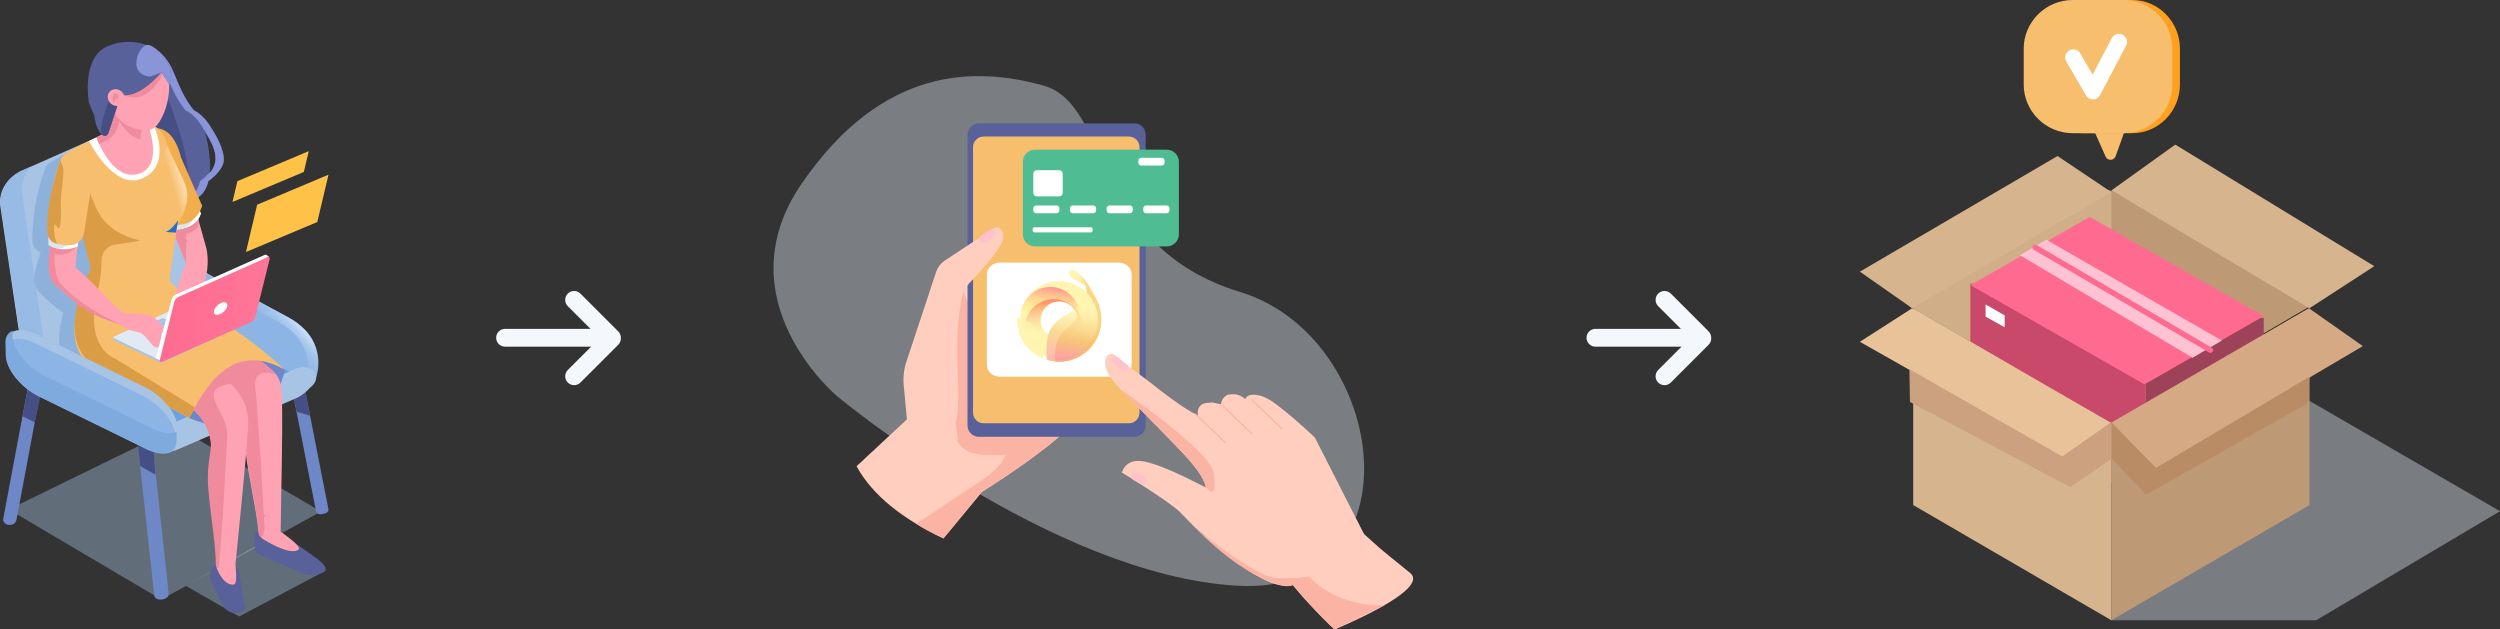 <svg width="842" height="212" viewBox="0 0 842 212" fill="none" xmlns="http://www.w3.org/2000/svg">
<rect x="0" y="0" width="842" height="212" fill="#333333" stroke="none"/>
<path opacity="0.4" d="M281.966 133.467C281.966 133.467 243.024 100.981 270.094 61.7C297.165 22.418 328.156 22.353 351.365 28.804C374.574 35.255 367.116 82.93 417.622 98.319C468.127 113.708 478.807 200.933 416.479 197.26C354.149 193.588 281.966 133.467 281.966 133.467Z" fill="#E3EBF5"/>
<path d="M330.713 165.654C330.713 165.654 355.868 150.365 365.444 138.421C382.655 116.952 334.598 70.435 334.598 70.435L305.462 141.236L288.488 157.029C293.875 166.879 304.047 174.811 317.757 181.325L330.713 165.654Z" fill="#FFCEBE"/>
<path d="M317.757 181.327L330.714 165.654C330.714 165.654 353.475 150.967 356.948 146.522L337.353 145.802C337.353 145.802 345.271 152.775 328.829 162.981L308.598 176.436C311.267 178.182 314.36 179.8 317.757 181.327Z" fill="#FBB3A3"/>
<path d="M321.89 142.56C324.45 131.31 320.112 116.676 324.417 98.222C324.417 98.222 344.969 145.202 344.49 146.163C344.011 147.124 343.293 154.052 341.135 153.205C338.978 152.358 319.697 157.219 321.89 142.56Z" fill="#FBB3A3"/>
<path d="M382.032 147.122H329.701C327.589 147.122 325.859 145.389 325.859 143.27V45.407C325.859 43.289 327.589 41.555 329.701 41.555H382.032C384.145 41.555 385.875 43.289 385.875 45.407V143.27C385.875 145.389 384.145 147.122 382.032 147.122Z" fill="#58619A"/>
<path d="M380.229 142.558H331.271C329.318 142.558 327.719 140.957 327.719 138.997V49.552C327.719 47.593 329.318 45.99 331.271 45.99H380.229C382.182 45.99 383.782 47.593 383.782 49.552V138.997C383.782 140.955 382.184 142.558 380.229 142.558Z" fill="url(#paint0_linear_383_9958)"/>
<path d="M306.095 147.932L304.374 129.789C304.119 127.102 304.425 124.393 305.274 121.832L315.308 91.516C315.81 90 316.806 88.696 318.135 87.816L334.837 76.766C336.094 75.934 337.882 77.478 337.9 78.987C337.922 80.879 337.639 81.754 336.133 83.972C332.69 89.046 324.813 97.138 324.813 97.138L318.135 115.319L322.659 148.124L308.551 147.96L306.095 147.932Z" fill="#FFCEBE"/>
<path d="M334.736 79.582L331.924 81.669C331.407 82.054 330.669 81.943 330.287 81.425L330.125 81.205C329.742 80.687 329.852 79.947 330.369 79.562L333.182 77.475C333.699 77.09 334.437 77.201 334.819 77.719L334.98 77.939C335.364 78.458 335.254 79.197 334.736 79.582Z" fill="#FFC2CD"/>
<path d="M392.979 82.994H348.571C346.331 82.994 344.498 81.156 344.498 78.911V54.499C344.498 52.254 346.331 50.416 348.571 50.416H392.979C395.219 50.416 397.051 52.254 397.051 54.499V78.909C397.051 81.156 395.219 82.994 392.979 82.994Z" fill="#50BC93"/>
<path d="M391.266 55.752H384.368C383.844 55.752 383.414 55.322 383.414 54.795V54.094C383.414 53.569 383.842 53.138 384.368 53.138H391.266C391.79 53.138 392.22 53.567 392.22 54.094V54.795C392.218 55.322 391.79 55.752 391.266 55.752Z" fill="white"/>
<path d="M355.868 71.817H348.969C348.445 71.817 348.016 71.387 348.016 70.86V70.159C348.016 69.634 348.444 69.203 348.969 69.203H355.868C356.391 69.203 356.821 69.632 356.821 70.159V70.86C356.82 71.387 356.391 71.817 355.868 71.817Z" fill="white"/>
<path d="M368.213 71.817H361.315C360.791 71.817 360.361 71.387 360.361 70.86V70.159C360.361 69.634 360.789 69.203 361.315 69.203H368.213C368.737 69.203 369.167 69.632 369.167 70.159V70.86C369.165 71.387 368.737 71.817 368.213 71.817Z" fill="white"/>
<path d="M380.563 71.817H373.664C373.141 71.817 372.711 71.387 372.711 70.86V70.159C372.711 69.634 373.139 69.203 373.664 69.203H380.563C381.087 69.203 381.516 69.632 381.516 70.159V70.86C381.515 71.387 381.087 71.817 380.563 71.817Z" fill="white"/>
<path d="M392.907 71.817H386.008C385.485 71.817 385.055 71.387 385.055 70.86V70.159C385.055 69.634 385.483 69.203 386.008 69.203H392.907C393.43 69.203 393.86 69.632 393.86 70.159V70.86C393.859 71.387 393.43 71.817 392.907 71.817Z" fill="white"/>
<path d="M356.741 66.143H349.193C348.546 66.143 348.016 65.612 348.016 64.963V58.496C348.016 57.848 348.546 57.316 349.193 57.316H356.741C357.388 57.316 357.918 57.848 357.918 58.496V64.963C357.918 65.612 357.388 66.143 356.741 66.143Z" fill="white"/>
<path d="M367.389 78.272H348.443C348.094 78.272 347.809 77.986 347.809 77.636V77.169C347.809 76.819 348.094 76.533 348.443 76.533H367.389C367.738 76.533 368.023 76.819 368.023 77.169V77.636C368.023 77.986 367.738 78.272 367.389 78.272Z" fill="white"/>
<path d="M376.841 126.883H336.691C334.322 126.883 332.383 125.071 332.383 122.857V92.461C332.383 90.246 334.322 88.434 336.691 88.434H376.841C379.211 88.434 381.149 90.246 381.149 92.461V122.857C381.151 125.071 379.212 126.883 376.841 126.883Z" fill="white"/>
<path d="M370.899 107.279C370.867 106.004 370.66 104.74 370.284 103.521C370.004 102.593 369.659 101.686 369.251 100.807C368.692 99.512 366.527 94.975 362.811 91.773C363.23 92.149 366.638 95.378 366.191 100.208C365.647 105.414 360.66 109.325 358.076 111.831C354.695 115.102 355.408 121.295 355.45 121.699C356.002 121.753 356.557 121.771 357.112 121.755C358.971 121.707 360.803 121.295 362.502 120.541C364.202 119.788 365.735 118.708 367.016 117.364C368.296 116.019 369.298 114.437 369.964 112.706C370.63 110.976 370.948 109.132 370.899 107.279Z" fill="url(#paint1_linear_383_9958)"/>
<path d="M363.482 94.915C364.329 95.333 365.11 95.873 365.801 96.515C365.505 95.588 365.087 94.703 364.558 93.885L364.39 93.638C364.25 93.444 364.125 93.276 364.013 93.096C363.678 92.667 363.319 92.258 362.937 91.871C361.149 90.256 360.046 91.23 360.102 92.01C360.158 93.008 361.275 93.829 363.482 94.915V94.915Z" fill="url(#paint2_linear_383_9958)"/>
<path d="M362.811 91.782L362.756 91.755C362.784 91.755 362.797 91.782 362.811 91.782Z" fill="url(#paint3_linear_383_9958)"/>
<path d="M351.217 120.441C350.239 107.97 345.602 107.859 342.668 107.107C342.654 107.455 342.654 107.789 342.654 108.137C342.726 110.787 343.55 113.363 345.03 115.565C346.511 117.768 348.589 119.507 351.021 120.58C351.044 120.59 351.068 120.594 351.092 120.592C351.116 120.589 351.139 120.58 351.159 120.566C351.179 120.552 351.194 120.533 351.205 120.511C351.215 120.49 351.219 120.465 351.217 120.441Z" fill="url(#paint4_linear_383_9958)"/>
<path d="M370.758 107.387C370.707 105.454 370.254 103.552 369.43 101.801C368.605 100.05 367.426 98.488 365.967 97.212V97.324C366.037 100.609 363.215 103.74 361.413 104.868C359.611 105.995 355.267 107.624 353.423 111.841C352.013 115.056 352.529 120.095 352.655 121.181C354.785 121.816 357.036 121.94 359.224 121.541C361.411 121.142 363.472 120.233 365.239 118.887C367.005 117.541 368.426 115.797 369.386 113.798C370.345 111.799 370.815 109.602 370.758 107.387V107.387Z" fill="#FFF682"/>
<path opacity="0.82" d="M370.869 107.279C370.814 105.303 370.344 103.361 369.49 101.577C368.636 99.794 367.417 98.208 365.911 96.923C367.726 103.799 361.161 108.837 358.06 111.83C354.959 114.823 355.309 120.261 355.42 121.476C355.425 121.541 355.453 121.602 355.499 121.648C355.545 121.694 355.607 121.722 355.672 121.726C356.15 121.764 356.631 121.773 357.11 121.754C364.905 121.555 371.065 115.073 370.869 107.279Z" fill="url(#paint5_linear_383_9958)"/>
<path d="M347.613 103.906C346.333 105.353 345.512 107.145 345.253 109.057C344.995 110.969 345.312 112.914 346.163 114.646C347.014 116.379 348.362 117.821 350.036 118.79C351.709 119.759 353.634 120.212 355.566 120.091C357.498 119.971 359.351 119.282 360.89 118.112C362.429 116.942 363.585 115.344 364.213 113.519C364.84 111.694 364.911 109.725 364.415 107.86C363.919 105.995 362.88 104.319 361.428 103.043C359.479 101.336 356.931 100.468 354.342 100.63C351.752 100.792 349.333 101.97 347.613 103.906ZM362.434 110.782C361.833 111.91 360.91 112.834 359.782 113.439C358.654 114.044 357.371 114.301 356.096 114.18C354.82 114.058 353.61 113.562 352.617 112.755C351.625 111.948 350.895 110.865 350.52 109.645C350.145 108.424 350.141 107.12 350.51 105.897C350.879 104.675 351.603 103.589 352.591 102.776C353.579 101.964 354.787 101.462 356.062 101.333C357.336 101.205 358.62 101.456 359.752 102.055C360.504 102.451 361.171 102.992 361.713 103.645C362.255 104.299 362.662 105.053 362.912 105.864C363.161 106.674 363.247 107.526 363.165 108.37C363.083 109.214 362.834 110.034 362.434 110.782Z" fill="url(#paint6_linear_383_9958)"/>
<path opacity="0.4" d="M347.613 103.906C346.333 105.353 345.512 107.145 345.253 109.057C344.995 110.969 345.312 112.914 346.163 114.646C347.014 116.379 348.362 117.821 350.036 118.79C351.709 119.759 353.634 120.212 355.566 120.091C357.498 119.971 359.351 119.282 360.89 118.112C362.429 116.942 363.585 115.344 364.213 113.519C364.84 111.694 364.911 109.725 364.415 107.86C363.919 105.995 362.88 104.319 361.428 103.043C359.479 101.336 356.931 100.468 354.342 100.63C351.752 100.792 349.333 101.97 347.613 103.906ZM362.434 110.782C361.833 111.91 360.91 112.834 359.782 113.439C358.654 114.044 357.371 114.301 356.096 114.18C354.82 114.058 353.61 113.562 352.617 112.755C351.625 111.948 350.895 110.865 350.52 109.645C350.145 108.424 350.141 107.12 350.51 105.897C350.879 104.675 351.603 103.589 352.591 102.776C353.579 101.964 354.787 101.462 356.062 101.333C357.336 101.205 358.62 101.456 359.752 102.055C360.504 102.451 361.171 102.992 361.713 103.645C362.255 104.299 362.662 105.053 362.912 105.864C363.161 106.674 363.247 107.526 363.165 108.37C363.083 109.214 362.834 110.034 362.434 110.782Z" fill="url(#paint7_linear_383_9958)"/>
<path d="M359.165 98.255C357.538 97.189 355.63 96.628 353.683 96.643C351.736 96.658 349.837 97.248 348.227 98.339C346.616 99.429 345.366 100.971 344.635 102.769C343.903 104.567 343.724 106.541 344.118 108.441C344.513 110.341 345.464 112.082 346.852 113.443C348.239 114.805 350.001 115.725 351.913 116.089C353.826 116.453 355.804 116.243 357.597 115.487C359.39 114.731 360.918 113.461 361.987 111.84C363.418 109.664 363.924 107.013 363.395 104.466C362.866 101.919 361.345 99.685 359.165 98.255V98.255ZM353.201 113.148C352.14 112.454 351.31 111.462 350.815 110.298C350.32 109.133 350.183 107.849 350.421 106.607C350.659 105.365 351.261 104.221 352.151 103.32C353.041 102.419 354.179 101.801 355.422 101.544C356.665 101.288 357.956 101.404 359.132 101.879C360.308 102.354 361.316 103.166 362.029 104.211C362.743 105.257 363.129 106.49 363.138 107.755C363.148 109.019 362.782 110.258 362.085 111.315C361.149 112.73 359.688 113.717 358.023 114.061C356.358 114.404 354.624 114.076 353.201 113.148V113.148Z" fill="url(#paint8_linear_383_9958)"/>
<path d="M362.855 96.266C360.574 95.059 357.986 94.553 355.416 94.812C352.847 95.07 350.413 96.083 348.421 97.72C346.429 99.358 344.969 101.547 344.226 104.011C343.483 106.476 343.49 109.104 344.246 111.564C345.002 114.025 346.473 116.206 348.473 117.834C350.474 119.461 352.913 120.461 355.484 120.706C358.054 120.952 360.64 120.432 362.914 119.214C365.188 117.995 367.049 116.132 368.26 113.859C369.065 112.35 369.563 110.698 369.727 108.998C369.89 107.297 369.716 105.581 369.214 103.947C368.712 102.313 367.892 100.794 366.801 99.476C365.71 98.158 364.369 97.067 362.855 96.266V96.266ZM362.268 110.7C361.686 111.795 360.792 112.694 359.698 113.282C358.604 113.871 357.359 114.123 356.121 114.007C354.883 113.89 353.708 113.411 352.743 112.628C351.779 111.846 351.069 110.797 350.704 109.612C350.338 108.428 350.333 107.162 350.69 105.975C351.046 104.788 351.748 103.733 352.706 102.944C353.665 102.154 354.836 101.666 356.073 101.54C357.31 101.414 358.557 101.657 359.656 102.237C361.128 103.015 362.23 104.343 362.72 105.93C363.209 107.516 363.047 109.232 362.268 110.7V110.7Z" fill="url(#paint9_linear_383_9958)"/>
<path opacity="0.54" d="M370.758 107.387C370.707 105.454 370.254 103.552 369.43 101.801C368.605 100.05 367.426 98.488 365.967 97.212V97.324C366.037 100.609 363.215 103.74 361.413 104.868C359.611 105.995 355.267 107.624 353.423 111.841C352.013 115.056 352.529 120.095 352.655 121.181C354.785 121.816 357.036 121.94 359.224 121.541C361.411 121.142 363.472 120.233 365.239 118.887C367.005 117.541 368.426 115.797 369.386 113.798C370.345 111.799 370.815 109.602 370.758 107.387V107.387Z" fill="url(#paint10_linear_383_9958)"/>
<path opacity="0.6" d="M351.217 120.441C350.239 107.97 345.602 107.859 342.668 107.107C342.654 107.455 342.654 107.789 342.654 108.137C342.726 110.787 343.55 113.363 345.03 115.565C346.511 117.768 348.589 119.507 351.021 120.58C351.044 120.59 351.068 120.594 351.092 120.592C351.116 120.589 351.139 120.58 351.159 120.566C351.179 120.552 351.194 120.533 351.205 120.511C351.215 120.49 351.219 120.465 351.217 120.441Z" fill="url(#paint11_linear_383_9958)"/>
<path opacity="0.38" d="M358.049 111.841C357.085 112.787 356.456 113.957 356.037 115.167C357.5 115.301 358.969 115 360.26 114.301C361.55 113.603 362.604 112.538 363.287 111.242C364.186 109.549 364.401 107.577 363.887 105.73C362.085 108.292 359.627 110.324 358.049 111.841V111.841Z" fill="url(#paint12_linear_383_9958)"/>
<path opacity="0.7" d="M357.071 121.096C359.692 121.027 362.234 120.193 364.383 118.698C366.533 117.202 368.194 115.112 369.162 112.684C370.13 110.257 370.362 107.6 369.83 105.042C369.297 102.485 368.022 100.14 366.165 98.297C366.849 104.477 360.954 109.014 358.049 111.826C355.241 114.54 355.255 119.259 355.381 121.026C355.942 121.092 356.507 121.115 357.071 121.096V121.096Z" fill="url(#paint13_linear_383_9958)"/>
<path d="M370.899 107.279C370.867 106.004 370.66 104.74 370.284 103.521C370.004 102.593 369.659 101.686 369.251 100.807C368.692 99.512 366.527 94.975 362.811 91.773C363.23 92.149 366.638 95.378 366.191 100.208C365.647 105.414 360.66 109.325 358.076 111.831C354.695 115.102 355.408 121.295 355.45 121.699C356.002 121.753 356.557 121.771 357.112 121.755C358.971 121.707 360.803 121.295 362.502 120.541C364.202 119.788 365.735 118.708 367.016 117.364C368.296 116.019 369.298 114.437 369.964 112.706C370.63 110.976 370.948 109.132 370.899 107.279Z" fill="url(#paint14_linear_383_9958)"/>
<path d="M363.482 94.915C364.329 95.333 365.11 95.873 365.801 96.515C365.505 95.588 365.087 94.703 364.558 93.885L364.39 93.638C364.25 93.444 364.125 93.276 364.013 93.096C363.678 92.667 363.319 92.258 362.937 91.871C361.149 90.256 360.046 91.23 360.102 92.01C360.158 93.008 361.275 93.829 363.482 94.915V94.915Z" fill="url(#paint15_linear_383_9958)"/>
<path d="M362.811 91.782L362.756 91.755C362.784 91.755 362.797 91.782 362.811 91.782Z" fill="url(#paint16_linear_383_9958)"/>
<path d="M351.217 120.441C350.239 107.97 345.602 107.859 342.668 107.107C342.654 107.455 342.654 107.789 342.654 108.137C342.726 110.787 343.55 113.363 345.03 115.565C346.511 117.768 348.589 119.507 351.021 120.58C351.044 120.59 351.068 120.594 351.092 120.592C351.116 120.589 351.139 120.58 351.159 120.566C351.179 120.552 351.194 120.533 351.205 120.511C351.215 120.49 351.219 120.465 351.217 120.441Z" fill="url(#paint17_linear_383_9958)"/>
<path d="M370.758 107.387C370.707 105.454 370.254 103.552 369.43 101.801C368.605 100.05 367.426 98.488 365.967 97.212V97.324C366.037 100.609 363.215 103.74 361.413 104.868C359.611 105.995 355.267 107.624 353.423 111.841C352.013 115.056 352.529 120.095 352.655 121.181C354.785 121.816 357.036 121.94 359.224 121.541C361.411 121.142 363.472 120.233 365.239 118.887C367.005 117.541 368.426 115.797 369.386 113.798C370.345 111.799 370.815 109.602 370.758 107.387V107.387Z" fill="#FFF682"/>
<path opacity="0.82" d="M370.869 107.279C370.814 105.303 370.344 103.361 369.49 101.577C368.636 99.794 367.417 98.208 365.911 96.923C367.726 103.799 361.161 108.837 358.06 111.83C354.959 114.823 355.309 120.261 355.42 121.476C355.425 121.541 355.453 121.602 355.499 121.648C355.545 121.694 355.607 121.722 355.672 121.726C356.15 121.764 356.631 121.773 357.11 121.754C364.905 121.555 371.065 115.073 370.869 107.279Z" fill="url(#paint18_linear_383_9958)"/>
<path d="M362.855 96.266C360.574 95.059 357.986 94.553 355.416 94.812C352.847 95.07 350.413 96.083 348.421 97.72C346.429 99.358 344.969 101.547 344.226 104.011C343.483 106.476 343.49 109.104 344.246 111.564C345.002 114.025 346.473 116.206 348.473 117.834C350.474 119.461 352.913 120.461 355.484 120.706C358.054 120.952 360.64 120.432 362.914 119.214C365.188 117.995 367.049 116.132 368.26 113.859C369.065 112.35 369.563 110.698 369.727 108.998C369.89 107.297 369.716 105.581 369.214 103.947C368.712 102.313 367.892 100.794 366.801 99.476C365.71 98.158 364.369 97.067 362.855 96.266V96.266ZM362.268 110.7C361.686 111.795 360.792 112.694 359.698 113.282C358.604 113.871 357.359 114.123 356.121 114.007C354.883 113.89 353.708 113.411 352.743 112.628C351.779 111.846 351.069 110.797 350.704 109.612C350.338 108.428 350.333 107.162 350.69 105.975C351.046 104.788 351.748 103.733 352.706 102.944C353.665 102.154 354.836 101.666 356.073 101.54C357.31 101.414 358.557 101.657 359.656 102.237C361.128 103.015 362.23 104.343 362.72 105.93C363.209 107.516 363.047 109.232 362.268 110.7V110.7Z" fill="url(#paint19_linear_383_9958)"/>
<path opacity="0.58" d="M347.598 104.019C346.327 105.456 345.512 107.236 345.256 109.134C345.001 111.033 345.316 112.964 346.162 114.684C347.008 116.404 348.347 117.836 350.009 118.798C351.672 119.759 353.583 120.208 355.502 120.087C357.42 119.967 359.26 119.282 360.787 118.119C362.315 116.957 363.463 115.369 364.085 113.557C364.707 111.744 364.776 109.789 364.283 107.937C363.79 106.086 362.757 104.422 361.315 103.156C357.278 99.634 351.132 100.01 347.598 104.019V104.019ZM362.264 110.7C361.683 111.795 360.789 112.694 359.694 113.282C358.6 113.871 357.356 114.123 356.118 114.007C354.88 113.89 353.704 113.411 352.74 112.628C351.775 111.846 351.066 110.796 350.7 109.612C350.335 108.428 350.33 107.162 350.686 105.975C351.043 104.788 351.745 103.733 352.703 102.944C353.661 102.154 354.833 101.665 356.07 101.54C357.307 101.414 358.554 101.657 359.652 102.237C361.124 103.015 362.226 104.343 362.716 105.93C363.206 107.516 363.043 109.232 362.264 110.7V110.7Z" fill="url(#paint20_linear_383_9958)"/>
<path opacity="0.58" d="M359.164 98.255C357.539 97.189 355.634 96.627 353.688 96.64C351.743 96.653 349.845 97.241 348.235 98.329C346.625 99.417 345.375 100.956 344.643 102.752C343.911 104.548 343.73 106.52 344.122 108.419C344.515 110.317 345.464 112.057 346.85 113.418C348.235 114.779 349.994 115.701 351.905 116.065C353.815 116.43 355.792 116.222 357.584 115.467C359.376 114.713 360.903 113.445 361.972 111.826C362.683 110.752 363.175 109.548 363.418 108.284C363.662 107.02 363.654 105.721 363.393 104.46C363.132 103.2 362.624 102.003 361.899 100.938C361.173 99.873 360.244 98.961 359.164 98.255V98.255ZM353.256 113.051C352.211 112.368 351.394 111.392 350.906 110.246C350.418 109.1 350.282 107.836 350.516 106.614C350.749 105.391 351.341 104.265 352.217 103.377C353.093 102.49 354.213 101.881 355.436 101.628C356.659 101.375 357.929 101.489 359.087 101.955C360.245 102.422 361.238 103.22 361.941 104.249C362.643 105.278 363.024 106.492 363.035 107.736C363.045 108.981 362.685 110.201 362 111.241C361.08 112.635 359.642 113.608 358.003 113.947C356.364 114.286 354.657 113.964 353.256 113.051V113.051Z" fill="url(#paint21_linear_383_9958)"/>
<path opacity="0.54" d="M353.774 113.273C354.996 113.916 356.397 114.14 357.76 113.91C359.122 113.681 360.371 113.011 361.313 112.004C362.256 110.996 362.839 109.708 362.974 108.338C363.108 106.967 362.786 105.591 362.058 104.421C361.864 104.58 361.658 104.724 361.443 104.852C359.655 105.98 355.297 107.608 353.453 111.826C353.311 112.152 353.19 112.487 353.09 112.828C353.294 113.01 353.525 113.16 353.774 113.273Z" fill="white"/>
<path opacity="0.54" d="M370.758 107.387C370.707 105.454 370.254 103.552 369.43 101.801C368.605 100.05 367.426 98.488 365.967 97.212V97.324C366.037 100.609 363.215 103.74 361.413 104.868C359.611 105.995 355.267 107.624 353.423 111.841C352.013 115.056 352.529 120.095 352.655 121.181C354.785 121.816 357.036 121.94 359.224 121.541C361.411 121.142 363.472 120.233 365.239 118.887C367.005 117.541 368.426 115.797 369.386 113.798C370.345 111.799 370.815 109.602 370.758 107.387V107.387Z" fill="url(#paint22_linear_383_9958)"/>
<path opacity="0.6" d="M351.217 120.441C350.239 107.97 345.602 107.859 342.668 107.107C342.654 107.455 342.654 107.789 342.654 108.137C342.726 110.787 343.55 113.363 345.03 115.565C346.511 117.768 348.589 119.507 351.021 120.58C351.044 120.59 351.068 120.594 351.092 120.592C351.116 120.589 351.139 120.58 351.159 120.566C351.179 120.552 351.194 120.533 351.205 120.511C351.215 120.49 351.219 120.465 351.217 120.441Z" fill="url(#paint23_linear_383_9958)"/>
<path opacity="0.38" d="M358.049 111.841C357.085 112.787 356.456 113.957 356.037 115.167C357.5 115.301 358.969 115 360.26 114.301C361.55 113.603 362.604 112.538 363.287 111.242C364.186 109.549 364.401 107.577 363.887 105.73C362.085 108.292 359.627 110.324 358.049 111.841V111.841Z" fill="#FFDF9A"/>
<path opacity="0.7" d="M357.071 121.096C359.692 121.027 362.234 120.193 364.383 118.698C366.533 117.202 368.194 115.112 369.162 112.684C370.13 110.257 370.362 107.6 369.83 105.042C369.297 102.485 368.022 100.14 366.165 98.297C366.849 104.477 360.954 109.014 358.049 111.826C355.241 114.54 355.255 119.259 355.381 121.026C355.942 121.092 356.507 121.115 357.071 121.096V121.096Z" fill="url(#paint24_linear_383_9958)"/>
<path d="M449.486 212.001C445.837 208.765 434.829 197.252 432.98 193.504C424.37 176.059 442.393 164.777 459.396 179.86C465.865 185.598 461.984 182.478 474.931 192.971C482.025 198.722 449.486 212.001 449.486 212.001Z" fill="#FFCEBE"/>
<path d="M449.485 212.001C445.835 208.764 434.828 197.252 432.979 193.504C424.369 176.059 425.387 179.682 441.944 195.256C452.479 205.165 466.462 203.731 466.462 203.731L449.485 212.001Z" fill="#FBB3A3"/>
<path d="M372.852 119.954C373.474 119.074 374.724 118.937 375.528 119.655C379.902 123.562 384.276 126.308 387.444 128.852C398.799 137.968 402.588 139.418 402.588 139.418C402.735 139.441 403.357 140.278 403.507 140.295C403.347 139.307 402.797 135.569 407.479 135.632C408.346 135.457 408.897 135.627 409.556 135.818C410.07 135.898 410.62 136.002 411.216 136.137C411.216 136.137 411.328 134.199 412.904 133.323C413.036 133.21 413.177 133.091 413.337 132.96C416.352 132.547 417.288 132.779 419.46 134.398C420.181 132.428 422.992 132.798 425.097 133.462C427.202 134.126 430.037 136.244 431.557 137.514C436.921 141.672 442.858 147.392 442.858 147.392L459.399 179.857C459.399 179.857 445.312 192.124 436.187 196.693C427.062 201.26 405.348 179.946 405.21 179.818C405.085 179.819 402.932 178.117 402.417 177.592C400.699 175.842 398.985 174.091 397.276 172.338C393.336 168.613 377.454 158.877 377.864 159.168C377.864 159.168 378.915 154.224 385.232 155.406C392.888 156.84 406.071 164.425 406.091 164.105C406.322 160.365 397.206 151.184 390.26 144.205C387.154 141.084 379.114 132.784 377.835 131.522C371.272 125.054 371.684 121.607 372.852 119.954Z" fill="#FFCEBE"/>
<path d="M402.716 139.258L402.439 139.548L412.716 149.374L412.993 149.084L402.716 139.258Z" fill="#FBB3A3"/>
<path d="M411.565 136.194L411.289 136.485L421.566 146.311L421.842 146.02L411.565 136.194Z" fill="#FBB3A3"/>
<path d="M421.634 134.423L421.357 134.713L431.634 144.54L431.911 144.25L421.634 134.423Z" fill="#FBB3A3"/>
<path d="M407.72 165.495L406.086 164.103C406.086 164.103 405.388 160.103 399.807 154.162C394.226 148.221 377.83 131.521 377.83 131.521C377.83 131.521 407.98 151.904 408.858 159.559C409.737 167.214 407.72 165.495 407.72 165.495Z" fill="#FBB3A3"/>
<path d="M381.839 161.737L384.125 162.907C384.817 163.262 385.672 162.985 386.026 162.29C386.38 161.596 386.101 160.739 385.41 160.384L383.124 159.214C382.432 158.859 381.578 159.136 381.223 159.831C380.871 160.525 381.148 161.383 381.839 161.737Z" fill="#FFC2CD"/>
<path d="M375.023 122.394L378.017 124.907C378.557 125.359 379.367 125.286 379.819 124.747C380.27 124.207 380.197 123.393 379.659 122.94L376.665 120.427C376.125 119.975 375.315 120.047 374.863 120.587C374.412 121.129 374.483 121.941 375.023 122.394Z" fill="#FFC2CD"/>
<path d="M440.67 194.117C440.67 194.117 436.041 198.408 431.861 197.239C427.68 196.068 417.586 193.068 402.414 177.593C402.414 177.593 422.527 194.412 430.016 194.721C437.508 195.028 440.67 194.117 440.67 194.117Z" fill="#FBB3A3"/>
<path opacity="0.09" d="M55.201 26.4C55.949 25.533 56.628 24.742 57.314 23.956C57.409 23.847 57.524 23.758 57.657 23.634C57.995 23.925 58.303 24.193 58.525 24.387C58.6 25.572 58.672 26.681 58.754 27.971C58.106 28.896 58.106 28.896 57.539 28.381C57.809 28.038 58.083 27.692 58.21 27.531C58.165 26.668 58.135 25.995 58.09 25.323C58.08 25.169 58.03 24.894 57.98 24.891C57.806 24.876 57.562 24.898 57.457 25.01C56.892 25.619 56.359 26.259 55.795 26.915C55.573 26.723 55.421 26.591 55.201 26.4Z" fill="#2A66F7"/>
<path opacity="0.09" d="M64.736 43.011C64.968 43.137 65.2 43.261 65.46 43.401C66.311 42.569 66.534 43.583 67.095 43.881C66.748 44.283 66.481 44.594 66.314 44.786C65.854 44.847 65.507 44.915 65.156 44.929C65.008 44.934 64.727 44.83 64.726 44.768C64.709 44.182 64.739 43.595 64.756 43.008L64.736 43.011Z" fill="#2A66F7"/>
<path opacity="0.09" d="M64.754 43.01C64.348 42.591 64.348 42.591 63.802 42.995C63.48 42.715 63.152 42.431 62.574 41.929C63.152 41.854 63.492 41.81 64.044 41.738C64.146 41.621 64.415 41.308 64.895 40.751C65.024 41.467 65.111 41.954 65.226 42.596C65.127 42.678 64.93 42.844 64.734 43.01C64.732 43.011 64.754 43.01 64.754 43.01Z" fill="#2A66F7"/>
<path opacity="0.09" d="M57.68 22.7C57.947 22.36 58.217 22.015 58.382 21.805C58.34 21.355 58.309 21.03 58.279 20.707C58.361 20.689 58.444 20.67 58.526 20.652C58.853 20.936 59.181 21.221 59.505 21.502C58.679 22.961 58.244 23.255 57.68 22.7Z" fill="#2A66F7"/>
<path opacity="0.09" d="M68.734 42.214C68.508 42.076 68.282 41.939 68.022 41.782C67.383 42.506 67.034 41.805 66.629 41.447C66.555 41.382 66.574 41.062 66.649 41.014C66.777 40.93 67.028 40.895 67.149 40.969C67.423 41.135 67.65 41.38 67.723 41.444C68.221 41.442 68.519 41.442 68.818 41.442C68.783 41.7 68.748 41.958 68.711 42.215C68.71 42.215 68.734 42.214 68.734 42.214Z" fill="#2A66F7"/>
<path opacity="0.09" d="M61.924 43.218C61.409 42.818 60.868 42.447 60.394 42.002C60.264 41.88 60.336 41.542 60.483 41.257C60.911 41.99 62.473 41.85 61.901 43.22C61.904 43.218 61.924 43.218 61.924 43.218Z" fill="#2A66F7"/>
<path opacity="0.09" d="M57.326 19.37C57.795 19.109 58.202 18.883 58.609 18.655C58.572 18.92 58.612 19.236 58.48 19.438C58.237 19.813 57.92 20.327 57.326 19.37Z" fill="#2A66F7"/>
<path opacity="0.09" d="M59.261 40.995C59.281 41.142 59.359 41.328 59.304 41.39C59.184 41.522 59.005 41.632 58.83 41.676C58.568 41.741 58.29 41.764 58.018 41.763C57.888 41.763 57.721 41.698 57.642 41.602C57.57 41.515 57.539 41.319 57.589 41.224C57.644 41.12 57.883 40.988 57.919 41.018C58.298 41.326 58.595 41.202 58.904 40.91C58.947 40.868 59.111 40.955 59.261 40.995Z" fill="#2A66F7"/>
<path opacity="0.09" d="M69.707 43.143C69.559 43.316 69.41 43.488 69.235 43.692C68.858 43.364 68.534 43.085 68.129 42.732C68.358 42.534 68.543 42.373 68.731 42.213C68.733 42.213 68.708 42.215 68.71 42.215C69.045 42.536 69.379 42.857 69.711 43.178C69.709 43.178 69.707 43.143 69.707 43.143Z" fill="#2A66F7"/>
<path opacity="0.4" d="M54.322 201.91L108.096 172.289L59.628 143.908L2.947 171.588L54.322 201.91Z" fill="#A8C4E5"/>
<path d="M54.323 201.91L54.795 201.848C56.012 201.687 56.916 200.806 56.816 199.88L50.303 139.782C50.203 138.856 49.135 138.237 47.919 138.398L47.446 138.46C46.23 138.62 45.325 139.502 45.425 140.427L51.938 200.526C52.039 201.451 53.107 202.07 54.323 201.91Z" fill="#6E88C7"/>
<path opacity="0.4" d="M109.39 192.336L80.573 207.625L62.621 197.335L89.392 182.036L109.39 192.336Z" fill="#A8C4E5"/>
<path d="M108.378 173.161L109.169 173.016C110.099 172.845 110.74 172.139 110.603 171.436L100.152 118.184C100.013 117.481 99.149 117.05 98.219 117.22L97.428 117.366C96.499 117.537 95.858 118.243 95.995 118.945L106.446 172.198C106.585 172.9 107.449 173.332 108.378 173.161Z" fill="#6E88C7"/>
<path d="M58.968 109.502L93.001 129.448C99.067 132.729 106.279 131.969 106.511 127.037C108.275 121.428 106.87 115.259 102.743 111.08C101.198 109.516 99.406 108.13 97.483 107.09L60.036 86.83C53.97 83.549 48.819 84.899 48.585 89.831L48.362 94.57C48.13 99.502 52.902 106.221 58.968 109.502Z" fill="#8CB5E5"/>
<path d="M103.029 128.503C104.793 122.895 103.388 116.726 99.261 112.546C97.716 110.982 95.924 109.597 94.001 108.556L56.552 88.296C53.946 86.885 51.509 86.333 49.559 86.551C51.456 84.424 55.392 84.351 59.816 86.743L97.265 107.002C99.188 108.042 100.981 109.428 102.525 110.992C106.652 115.171 108.057 121.34 106.293 126.949C106.179 129.36 104.396 130.77 101.896 131.203C102.567 130.516 102.977 129.616 103.029 128.503Z" fill="url(#paint25_linear_383_9958)"/>
<path d="M58.549 147.029L98.556 131.674C103.609 129.836 106.059 129.872 98.504 125.733L68.998 109.397C61.446 105.257 71.064 99.547 66.011 101.386L11.481 121.236C6.429 123.075 8.473 127.967 16.027 132.106L35.629 142.848C43.182 146.987 53.496 148.869 58.549 147.029Z" fill="#69A2E5"/>
<path d="M2.963 176.808C1.741 176.678 0.91 175.717 1.107 174.665L10.755 123.206C10.952 122.154 12.104 121.408 13.325 121.538C14.547 121.669 15.378 122.629 15.181 123.682L5.532 175.14C5.335 176.193 4.186 176.941 2.963 176.808Z" fill="#6E88C7"/>
<path d="M11.702 142.233L7.572 140.197L9.458 130.578L14.09 131.436L11.702 142.233Z" fill="#464F85"/>
<path d="M52.397 159.908L47.269 157.045L46.336 149.494L51.576 149.934L52.397 159.908Z" fill="#464F85"/>
<path d="M104.438 140.011L99.87 138.67L98.256 130.449L102.483 130.226L104.438 140.011Z" fill="#464F85"/>
<path d="M68.265 106.148L53.769 50.901C51.002 44.603 42.612 41.863 35.599 44.966L7.548 57.376C2.493 59.611 -0.499 64.346 0.069 69.212L8.536 126.141L68.265 106.148Z" fill="#A8C4E5"/>
<path d="M7.713 57.329L10.275 56.196C8.129 58.709 7.054 61.867 7.428 65.077L16.132 123.605L8.7 126.093L0.234 69.165C-0.331 64.299 2.659 59.564 7.713 57.329Z" fill="#97BBE5"/>
<path d="M59.565 151.511L99.567 134.201C103.867 132.34 106.167 128.172 106.167 128.172C107.717 125.047 103.774 122.412 99.474 124.272L57.424 142.894C53.124 144.755 51.537 146.911 52.306 149.667C52.304 149.667 54.108 153.576 59.565 151.511Z" fill="#A8C4E5"/>
<path d="M95.991 124.539C95.991 124.539 90.751 152.119 63.75 140.825L63.324 137.225L72.023 120.386C72.023 120.386 86.346 115.641 95.991 124.539Z" fill="#6E88C7"/>
<path d="M13.667 84.882C12.921 87.279 12.275 89.63 11.831 91.47C11.219 94.017 11.347 96.413 13.065 98.231C15.596 100.913 18.351 103.298 21.335 105.372C19.007 113.315 19.841 118.455 21.635 121.759L63.326 107.803C62.834 107.547 62.336 107.293 61.834 107.042L51.947 97.559C52.221 93.943 53.617 85.624 54.255 80.613C54.907 75.487 58.054 76.247 56.952 69.997C56.806 66.588 51.662 57.825 51.4 55.336C51.009 51.615 51.592 47.683 44.69 43.992C43.765 43.801 42.812 43.697 41.848 43.688L39.777 44.138C38.045 44.514 36.37 45.076 34.793 45.809C27.721 49.093 22.972 51.066 19.93 52.982C17.789 54.13 15.998 54.79 15.294 56.601C13.35 61.608 10.879 70.135 10.899 81.072C10.902 83.12 12.072 84.267 13.667 84.882ZM20.275 93.046L20.994 84.733C21.698 84.263 22.274 83.595 22.666 82.792L25.483 93.619C25.038 94.899 24.358 95.943 24.585 96.905C23.272 95.647 21.849 94.355 20.275 93.046Z" fill="#8DB1DB"/>
<path d="M64.673 36.823C66.907 37.867 68.784 39.54 70.174 41.583C72.439 44.911 75.826 50.626 75.311 54.389C74.546 59.971 62.891 65.382 62.891 65.382L66.847 60.732C66.847 60.732 79.888 56.434 66.563 41.647C61.532 36.06 62.694 35.896 64.673 36.823Z" fill="#58619A"/>
<path d="M67.835 40.172C67.835 40.172 77.165 66.877 62.354 67.889C47.542 68.901 27.141 59.099 27.141 59.099L53.52 17.337C60.218 22.964 58.219 29.939 67.835 40.172Z" fill="#58619A"/>
<path d="M59.739 42.283C59.739 42.283 70.429 71.159 55.619 72.171C40.809 73.184 49.512 63.143 49.512 63.143L46.785 21.62C53.483 27.246 55.653 28.572 59.739 42.283Z" fill="#464F85"/>
<path d="M59.565 67.891C64.2 67.574 66.471 64.738 67.403 60.992C68.611 60.079 69.76 59.066 70.668 57.999C70.663 58.071 70.66 58.145 70.653 58.217C71.349 57.455 71.96 56.496 72.299 55.315C72.404 55.008 72.482 54.7 72.524 54.39C72.566 54.086 72.579 53.768 72.572 53.441C72.604 51.738 72.098 49.684 70.71 47.222C69.687 45.121 68.419 43.105 67.386 41.586C66.106 39.705 64.409 38.144 62.403 37.092C56.476 29.445 56.604 23.752 52.461 19.035L53.532 17.34C59.536 22.383 58.553 28.509 65.208 37.092C67.212 38.144 68.911 39.705 70.191 41.586C72.455 44.913 75.843 50.629 75.327 54.392C75.004 56.758 72.724 59.092 70.206 60.996C69.275 64.742 67.004 67.576 62.368 67.894C61.182 67.976 59.958 67.986 58.712 67.939C58.999 67.924 59.284 67.909 59.565 67.891Z" fill="#8994D9"/>
<path d="M106.1 187.67L94.169 179.216C92.493 178.48 89.817 178.408 87.439 178.782C86.371 178.951 85.648 179.778 85.685 180.735L85.763 182.801C85.758 185.778 86.114 186.194 88.325 187.166L101.458 192.937C103.669 193.909 106.864 193.899 108.556 192.915L109.035 192.636C110.729 191.654 108.868 189.599 106.1 187.67Z" fill="#58619A"/>
<path d="M87.061 179.385C87.801 183.082 94.976 183.857 94.509 180.057C94.729 161.983 95.246 147.529 94.966 133.906C94.904 130.881 94.552 128.095 93.022 126.139C89.196 121.247 73.727 113.656 68.322 107.245L56.023 116.957C65.403 126.996 78.119 125.764 82.028 138.895C83.068 142.389 82.125 145.261 82.768 152.187C83.44 159.443 86.549 172.294 87.061 179.385Z" fill="#FFA3B4"/>
<path d="M68.357 106.399C68.62 106.712 68.907 107.015 69.209 107.311L63.376 111.919C70.112 119.128 77.086 109.672 93.02 126.142C93.02 126.142 84.64 122.767 86.038 131.437C86.619 135.036 86.657 140.808 87.3 147.734C87.972 154.99 88.653 170.895 89.164 177.987C89.274 178.534 87.947 183.172 87.206 179.474C86.694 172.382 83.475 158.599 82.801 151.341C82.159 144.416 83.101 141.543 82.062 138.049C78.154 124.919 65.436 126.149 56.057 116.111L68.357 106.399Z" fill="#F08B9E"/>
<path d="M89.394 182.037C89.394 182.037 97.681 187.262 100.53 185.112C101.92 184.063 94.521 179.094 94.521 179.094L89.394 182.037Z" fill="#FFA3B4"/>
<path d="M82.169 202.474L80.557 193.189C80.146 190.824 78.469 188.863 76.188 188.13C75.943 188.051 75.699 187.984 75.464 187.932C74.65 187.753 73.627 188.242 73.017 189.072L71.703 190.864C69.732 193.41 71.202 196.085 72.018 197.588L75.344 204.299C76.158 205.801 78.269 206.762 80.034 206.434L80.535 206.34C82.152 206.039 82.941 204.756 82.434 203.385C82.322 203.088 82.224 202.786 82.169 202.474Z" fill="#58619A"/>
<path d="M73.089 190.342C73.508 194.09 79.327 195.044 79.189 191.219C80.962 173.229 82.674 157.263 83.566 143.665C84.644 127.225 65.235 123.198 59.314 114.799L46.227 123.412C54.709 134.224 68.088 133.807 70.853 147.227C71.589 150.798 70.386 153.851 70.431 160.805C70.476 168.093 73.189 183.231 73.089 190.342Z" fill="#FFA3B4"/>
<path d="M76.516 147.464C75.667 160.419 75.261 174.856 73.631 191.706C73.005 191.955 72.73 190.684 72.668 190.137C72.768 183.028 70.043 168.555 69.996 161.267C69.951 154.313 71.572 151.63 70.837 148.059C68.072 134.639 55.298 134.766 46.816 123.954C59.999 120.978 71.056 113.054 79.318 126.141C83.817 131.212 69.484 127.036 72.353 134.922C73.813 138.941 76.861 142.19 76.516 147.464Z" fill="#F08B9E"/>
<path d="M73.002 191.336C73.002 191.336 75.011 197.169 78.672 196.894C80.239 196.777 79.248 190.137 79.248 190.137L73.002 191.336Z" fill="#FFA3B4"/>
<path d="M63.749 140.826L33.954 124.539C33.954 124.539 16.206 120.869 30.892 91.632L56.385 93.941L67 104.122C78.814 110.025 87.815 117.109 95.99 124.539C80.772 116.047 71.277 125.369 63.749 140.826Z" fill="#F7BE6E"/>
<path d="M62.172 57.426L69.483 83.525L62.893 89.197L50.863 59.822L62.172 57.426Z" fill="#FFA3B4"/>
<path d="M62.172 57.426L62.679 76.67L62.723 88.784L50.863 59.822L62.172 57.426Z" fill="#F08B9E"/>
<path d="M57.881 77.715L66.576 73.261C66.576 73.261 68.677 77.3 62.892 78.754C58.954 79.743 57.881 77.715 57.881 77.715Z" fill="#F08B9E"/>
<path d="M58.671 77.299C58.671 77.299 66.17 77.495 67.717 71.859L65.404 67.19L55.652 72.347L58.671 77.299Z" fill="white"/>
<path d="M58.671 77.299C58.671 77.299 64.039 78.149 65.588 72.513L65.404 67.19L55.652 72.347L58.671 77.299Z" fill="#D8E8ED"/>
<path d="M50.622 43.333C54.967 42.348 59.037 45.117 60.953 53.027L68.09 69.318C68.09 69.318 65.617 79.459 52.998 74.326C35.52 67.217 50.622 43.333 50.622 43.333Z" fill="#F2AD4D"/>
<path d="M57.068 95.541C57.115 92.645 58.724 83.182 59.423 77.694C60.075 72.567 63.223 73.327 62.12 67.078C61.974 63.668 56.83 54.906 56.568 52.416C56.154 48.478 56.836 44.305 48.576 40.428L44.945 41.218C43.213 41.594 41.538 42.157 39.962 42.889C23.124 50.71 19.454 51.091 20.625 60.979C20.817 66.064 23.836 62.109 24.746 65.475C26.489 71.937 33.293 78.514 30.896 89.842C30.413 92.129 28.627 93.687 30.66 95.203C39.46 101.778 56.948 103.077 57.068 95.541Z" fill="#F7BE6E"/>
<path d="M59.082 93.981C59.092 94.225 59.105 93.965 59.082 93.981V93.981Z" fill="url(#paint26_linear_383_9958)"/>
<path d="M62.974 64.587C62.829 61.177 56.8 51.486 56.54 48.995L53.941 52.841C54.228 55.575 55.654 55.843 58.487 64.774C59.527 70.66 59.311 74.92 59.311 74.92C59.311 74.92 63.912 69.899 62.974 64.587Z" fill="url(#paint27_linear_383_9958)"/>
<path d="M80.612 102.442L77.256 104.356C75.617 105.292 73.506 105.245 72.569 104.253L71.911 103.558C70.972 102.566 71.544 100.987 73.184 100.051L76.54 98.137C78.179 97.202 80.29 97.249 81.228 98.241L81.885 98.935C82.825 99.928 82.252 101.507 80.612 102.442Z" fill="#FFA3B4"/>
<path d="M38.264 114.361L38.197 113.642L39.372 114.04L39.569 113.592L66.662 101.201C66.989 101.052 67.595 101.092 68.01 101.293L80.858 107.477L80.841 107.316L83.184 108.136L83.262 108.9H83.247C83.226 108.974 83.162 109.039 83.052 109.091L54.859 121.986C54.532 122.135 53.926 122.095 53.511 121.894L38.631 114.733C38.401 114.619 38.277 114.485 38.264 114.361Z" fill="#A8C4E5"/>
<path d="M54.792 121.224L82.984 108.329C83.312 108.181 83.238 107.894 82.823 107.695L67.943 100.534C67.527 100.335 66.922 100.293 66.594 100.442L38.402 113.337C38.075 113.486 38.148 113.772 38.564 113.971L53.444 121.132C53.859 121.331 54.465 121.373 54.792 121.224Z" fill="#E1EAF4"/>
<path d="M51.85 112.186L58.673 109.066C58.752 109.029 58.735 108.961 58.635 108.912L55.034 107.179C54.934 107.13 54.787 107.12 54.709 107.157L47.885 110.277C47.807 110.314 47.824 110.383 47.924 110.431L51.525 112.165C51.625 112.213 51.772 112.223 51.85 112.186Z" fill="#A8C4E5"/>
<path d="M30.668 47.182C30.668 47.182 37.184 62.837 46.651 58.76C56.117 54.683 49.257 40.52 49.257 40.52C49.257 40.52 39.427 42.546 30.668 47.182Z" fill="#FFA3B4"/>
<path d="M41.424 50.677L42.062 50.805C44.217 51.24 46.206 49.925 46.483 47.886L48.042 36.38C48.319 34.339 46.781 32.314 44.626 31.879L43.989 31.75C41.833 31.315 39.844 32.63 39.567 34.67L36.353 45.38C36.076 47.421 39.268 50.242 41.424 50.677Z" fill="#FFA3B4"/>
<path d="M41.488 105.666C41.488 105.666 49.351 105.042 51.879 106.886C53.735 108.239 56.213 111.621 57.401 113.326C57.598 113.608 57.314 113.955 57.011 113.804L54.119 112.37L56.041 115.28L54.035 116.674C53.189 117.261 52.009 117.067 51.313 116.224L49.146 113.602C48.335 112.62 47.202 111.952 45.947 111.746C44.393 111.49 42.191 110.898 40.767 109.526C39.658 108.459 41.488 105.666 41.488 105.666Z" fill="#FFA3B4"/>
<path d="M56.318 106.411C56.467 105.814 57.106 105.098 57.748 104.812L87.53 91.524C87.795 91.405 88.019 91.38 88.179 91.433H88.181L88.186 91.435C88.242 91.455 88.292 91.484 88.332 91.522L89.26 92.285L88.386 92.24L84.945 106.092C84.796 106.689 84.157 107.405 83.515 107.691L55.355 120.256L54.428 121.043L54.308 121.235C53.745 121.337 52.445 120.631 52.445 120.631L56.318 106.411Z" fill="white"/>
<path d="M32.481 46.312C32.481 46.312 38.221 62.456 47.671 58.169C55.005 54.843 49.685 41.49 49.685 41.49L51.661 41.873C51.661 41.873 58.383 55.822 47.676 60.202C38.255 64.057 29.963 47.523 29.963 47.523L32.481 46.312Z" fill="white"/>
<path d="M40.135 17.092C42.55 14.306 45.567 14.232 48.002 16.449C50.84 15.792 53.805 17.903 55.534 22.33C57.942 28.496 56.367 36.267 53.518 40.852C51.976 43.335 50.368 44.978 44.192 42.849C40.018 41.332 37.797 39.677 36.022 35.131C33.616 28.966 36.614 21.156 40.135 17.092Z" fill="#FFA3B4"/>
<path d="M48.779 40.854C51.627 36.27 53.203 28.498 50.795 22.332C49.066 17.904 46.101 15.792 43.262 16.451C42.897 16.118 42.518 15.839 42.131 15.611C44.162 14.395 46.389 14.74 48.272 16.451C51.11 15.794 54.075 17.905 55.804 22.332C58.212 28.498 56.637 36.27 53.788 40.854C52.412 43.071 50.978 44.617 46.291 43.407C47.396 42.892 48.095 41.955 48.779 40.854Z" fill="#FFA3B4"/>
<path d="M47.676 43.717C47.676 43.717 42.495 43.616 38.912 38.712C38.912 38.712 42.483 46.121 47.241 46.934L47.676 43.717Z" fill="#F08B9E"/>
<path d="M32.478 46.312C32.478 46.312 33.738 45.446 36.635 44.437L38.995 36.344C38.995 36.344 37.877 37.982 40.356 40.451L39.921 42.096C39.334 44.311 37.922 46.183 35.956 47.348L33.44 48.608L32.478 46.312Z" fill="#F08B9E"/>
<path d="M60.009 74.177C60.009 74.177 59.666 74.6 59.562 74.744C59.058 75.453 57.426 77.59 55.756 78.122L59.254 78.353" fill="#286DC9"/>
<path d="M41.81 32.064C41.81 32.064 47.906 35.676 53.3 27.545C53.3 27.545 55.199 24.762 54.796 23.389C54.394 22.015 41.81 32.064 41.81 32.064Z" fill="#F08B9E"/>
<path d="M54.41 24.382C44.881 35.007 40.975 30.892 40.496 32.715C40.496 32.715 36.638 44.426 36.634 44.437C35.274 47.989 32.237 43.894 31.82 39.066L29.961 34.647C29.961 34.647 27.084 19.171 36.563 15.411C48.172 10.805 60.111 19.067 57.081 28.572L54.41 24.382Z" fill="#58619A"/>
<path d="M54.408 24.382L57.078 28.572C57.078 28.572 58.672 24.914 56.25 20.755C56.25 20.755 53.662 16.386 50.305 15.192C46.947 13.997 42.22 25.247 50.648 25.793L54.408 24.382Z" fill="#8994D9"/>
<path d="M69.483 83.525C69.483 83.525 71.967 92.121 65.491 103.673C59.016 115.222 59.016 115.222 59.016 115.222L56.328 111.249C56.328 111.249 60.889 90.104 62.985 88.501C62.985 88.501 68.017 83.421 69.483 83.525Z" fill="#FFA3B4"/>
<path d="M57.816 100.789C57.965 100.191 58.604 99.475 59.246 99.189L89.028 85.901C89.293 85.782 89.517 85.757 89.677 85.811H89.679L89.684 85.814C89.74 85.834 89.79 85.863 89.831 85.901L90.758 86.664L89.884 86.619L86.443 100.471C86.294 101.068 85.655 101.784 85.013 102.07L56.854 114.636L55.926 115.422L55.806 115.614C55.243 115.716 53.943 115.01 53.943 115.01L57.816 100.789Z" fill="white"/>
<path d="M89.921 86.706L60.14 99.994C59.499 100.28 58.858 100.996 58.71 101.593L55.23 115.599C55.227 115.609 55.229 115.617 55.227 115.627L53.834 121.234C53.685 121.831 54.084 122.084 54.725 121.798L84.506 108.51C85.147 108.224 85.788 107.508 85.936 106.91L89.416 92.905C89.419 92.895 89.417 92.886 89.419 92.876L90.812 87.27C90.961 86.672 90.562 86.42 89.921 86.706Z" fill="url(#paint28_linear_383_9958)"/>
<path d="M75.281 105.044C76.41 104.052 76.885 102.744 76.342 102.123C75.799 101.502 74.443 101.802 73.314 102.794C72.185 103.787 71.71 105.094 72.253 105.716C72.796 106.337 74.151 106.036 75.281 105.044Z" fill="white"/>
<path d="M103.987 50.901L102.33 57.908L78.299 68.019L79.956 61.01L103.987 50.901Z" fill="#FFC248"/>
<path d="M82.838 84.88L106.869 74.769L110.639 58.834L86.608 68.944L82.838 84.88Z" fill="#FFC248"/>
<path d="M39.516 35.691L36.634 44.436C36.634 44.436 36.192 46.667 34.319 45.348C34.319 45.348 33.338 43.638 35.154 38.351C36.971 33.064 37.256 32.099 37.256 32.099L39.516 35.691Z" fill="#464F85"/>
<path d="M41.416 34.787C42.381 33.64 42.146 31.85 40.891 30.788C39.635 29.726 37.836 29.795 36.87 30.942C35.905 32.089 36.141 33.88 37.396 34.941C38.651 36.003 40.451 35.934 41.416 34.787Z" fill="#FFA3B4"/>
<path d="M39.593 33.104C39.96 32.916 40.06 32.438 39.804 32.086C39.441 31.584 38.843 31.071 38.216 31.835C37.582 32.608 37.949 33.788 38.313 34.561C38.378 34.702 38.578 34.653 38.566 34.502C38.529 34.039 38.611 33.52 39.092 33.326C39.295 33.248 39.459 33.172 39.593 33.104Z" fill="#F08B9E"/>
<path d="M30.591 90.463L26.272 73.869L29.796 61.598C29.973 62.794 30.155 63.987 30.354 65.167C32.67 70.698 34.178 77.769 47.193 81.05C47.193 81.05 42.982 81.878 39.002 82.31C36.258 82.608 34.177 84.925 34.177 87.692C34.177 91.34 33.709 94.972 32.828 98.511C28.148 117.305 38.752 120.765 38.752 120.765L65.59 137.175C64.691 138.95 63.985 140.309 63.753 140.822L34.162 124.319C34.16 124.32 16.47 119.15 30.591 90.463Z" fill="#DA9C45"/>
<path d="M41.773 109.671C32.382 106.964 24.611 102.072 18.23 95.311C16.513 93.492 16.384 91.096 16.997 88.55C18.4 82.714 21.849 71.723 24.074 70.477L26.702 75.538L25.44 90.129C33.265 96.629 37.433 102.795 42.428 105.944L41.773 109.671Z" fill="#FFA3B4"/>
<path d="M20.424 95.496C18.801 93.608 18.259 88.968 18.392 86.567C18.607 82.685 19.078 76.696 20.027 72.993L19.46 72.23C17.484 73.674 16.67 83.423 16.363 88.93C16.229 91.332 16.86 94.576 18.793 96.141C23.994 100.35 27.593 105.564 40.461 109.276C40.461 109.275 27.238 103.427 20.424 95.496Z" fill="#F08B9E"/>
<path d="M17.799 83.454L25.89 83.04C25.89 83.04 22.705 86.928 17.899 85.521L17.799 83.454Z" fill="#F08B9E"/>
<path d="M16.406 82.483C16.406 82.483 20.366 85.424 26.153 83.036L26.609 78.731L16.406 78.144V82.483V82.483Z" fill="white"/>
<path d="M16.406 82.483C16.406 82.483 19.812 85.248 22.879 82.354L26.609 78.731L16.406 78.144V82.483V82.483Z" fill="#D8E8ED"/>
<path d="M30.974 61.434L28.32 78.321C27.939 80.746 26.088 82.487 23.807 82.578C20.423 82.71 16.071 82.111 16.065 78.154C16.044 67.217 18.518 58.69 20.46 53.683C21.304 51.508 23.716 50.996 26.419 49.302C26.856 49.028 26.546 51.446 27.031 51.799C29.99 53.952 31.55 57.768 30.974 61.434Z" fill="#F7BE6E"/>
<path d="M20.465 53.681C20.465 53.681 14.914 68.796 16.068 78.689C16.068 78.689 16.052 81.324 19.224 82.099C19.224 82.099 18.111 79.73 18.188 76.73C18.264 73.73 19.536 77.787 19.998 76.703C20.46 75.617 20.699 71.602 20.464 68.799C20.228 65.997 21.955 57.971 21.121 56.073C20.288 54.176 20.465 53.681 20.465 53.681Z" fill="#DA9C45"/>
<path d="M13.07 133.524L49.296 151.27C55.163 154.144 59.866 152.789 59.745 148.258L59.63 143.906C59.51 139.375 54.611 133.317 48.744 130.444L12.516 112.697C6.649 109.823 1.947 111.178 2.067 115.709L2.182 120.061C2.304 124.592 7.203 130.65 13.07 133.524Z" fill="#8CB5E5"/>
<path d="M59.12 151.153L59.005 146.801C58.885 142.27 53.986 136.212 48.119 133.339L11.891 115.592C7.542 113.462 3.836 113.656 2.258 115.744C2.149 111.229 6.847 109.88 12.706 112.751L48.931 130.496C54.798 133.371 59.698 139.429 59.818 143.958L59.933 148.31C59.965 149.483 59.669 150.44 59.119 151.17C59.12 151.165 59.12 151.159 59.12 151.153Z" fill="#A8C4E5"/>
<path d="M4.188 111.421L4.235 113.161C4.355 117.692 9.255 123.751 15.122 126.623L51.348 144.369C54.617 145.97 57.523 146.258 59.436 145.414L59.506 148.026C59.626 152.557 54.925 153.912 49.056 151.038L12.832 133.293C6.965 130.418 2.066 124.36 1.946 119.831L1.831 115.479C1.775 113.473 2.668 112.091 4.188 111.421Z" fill="#7FAADE"/>
<path d="M46.239 22.127C46.191 22.108 46.084 22.088 46.084 22.068C46.086 21.883 46.102 21.697 46.126 21.513C46.127 21.504 46.228 21.501 46.279 21.511C46.301 21.514 46.333 21.558 46.333 21.583C46.333 21.729 46.326 21.876 46.316 22.021C46.316 22.045 46.283 22.068 46.239 22.127Z" fill="#8994D9"/>
<path d="M47.331 17.595C47.298 17.647 47.278 17.69 47.246 17.726C47.19 17.791 47.131 17.858 47.064 17.913C47.016 17.953 46.956 17.991 46.897 18.003C46.872 18.008 46.802 17.935 46.807 17.91C46.82 17.853 46.864 17.799 46.902 17.752C46.951 17.692 47.004 17.634 47.062 17.583C47.109 17.543 47.166 17.505 47.225 17.493C47.251 17.488 47.29 17.552 47.331 17.595Z" fill="#8994D9"/>
<path d="M63.137 81.047C62.692 81.584 62.567 81.099 62.408 80.926C62.337 80.849 62.425 80.61 62.455 80.294C62.767 80.639 62.944 80.833 63.137 81.047Z" fill="#F08B9E"/>
<path d="M88.997 173.2C89.122 173.325 89.246 173.454 89.376 173.575C89.618 173.797 89.564 173.97 89.241 174.124C89.067 173.931 88.892 173.739 88.695 173.521C88.81 173.407 88.914 173.304 89.017 173.2C89.019 173.198 88.997 173.2 88.997 173.2Z" fill="#F08B9E"/>
<path d="M76.07 155.22C75.918 155.3 75.766 155.379 75.544 155.495C75.411 155.116 75.293 154.783 75.176 154.447C75.159 154.397 75.127 154.32 75.151 154.293C75.219 154.211 75.346 154.074 75.389 154.091C75.683 154.2 75.965 154.335 76.237 154.482C76.261 154.496 76.215 154.718 76.16 154.742C75.835 154.885 75.86 155.046 76.058 155.235C76.061 155.233 76.07 155.22 76.07 155.22Z" fill="#F08B9E"/>
<path d="M704.686 42.294C704.686 42.727 707.295 48.587 709.168 52.738C709.857 54.261 711.996 54.167 712.558 52.592L716.236 42.294H704.686Z" fill="#F7BE6E"/>
<path opacity="0.4" d="M711.102 208.908H780.082L842.002 172.166L770.434 130.728L711.102 208.908Z" fill="#E1E9F3"/>
<path d="M718.145 44.858H701.493C692.662 44.858 685.436 37.477 685.436 28.454V16.403C685.436 7.383 692.66 0 701.493 0H718.145C726.975 0 734.202 7.38 734.202 16.403V28.454C734.202 37.477 726.975 44.858 718.145 44.858Z" fill="#FFA11E"/>
<path d="M715.154 44.858H698.064C689.001 44.858 681.584 37.477 681.584 28.454V16.403C681.584 7.383 688.999 0 698.064 0H715.154C724.217 0 731.634 7.38 731.634 16.403V28.454C731.634 37.477 724.219 44.858 715.154 44.858Z" fill="#F7BE6E"/>
<path d="M698.266 19.331L704.897 30.759L713.666 14.098" stroke="white" stroke-width="5.431" stroke-miterlimit="10" stroke-linecap="round" stroke-linejoin="round"/>
<path d="M710.457 142.263L777.834 103.171L710.459 64.082L643.084 103.174L710.457 142.263Z" fill="#CFAE88"/>
<path d="M711.102 142.263L777.835 103.171L711.104 64.082L711.102 142.263Z" fill="#BD9A75"/>
<path d="M754.734 137.136L772.701 126.378V114.066L754.734 124.824V137.136Z" fill="#A17B51"/>
<path d="M777.839 103.813L799.652 89.653L732.634 48.703L711.102 64.143L777.839 103.813Z" fill="#D6B48D"/>
<path d="M711.1 64.709L692.981 52.547L626.4 91.495L644.016 103.813L711.1 64.709Z" fill="#D6B48D"/>
<path d="M762.432 107.071V124.005V129.31V146.243L722.648 169.177V152.243V123.31V106.376L762.432 107.071Z" fill="#9D4259"/>
<path d="M704.023 94.842V105.781L722.651 105.455V122.637V151.995V169.177L704.023 158.448V158.564L663.617 135.294V118.112V112.731V95.549L704.023 94.842Z" fill="#C84969"/>
<path d="M663.617 96.026L703.792 73.053L762.434 106.473L722.261 129.445L663.617 96.026Z" fill="#FF6B90"/>
<path d="M777.835 103.813V132.47V141.446V170.099L711.102 208.908V180.254V142.793L777.835 103.813Z" fill="#BD9A75"/>
<path d="M711.101 142.792V180.254V208.908L644.367 170.099V141.444V132.468V103.813L711.101 142.792Z" fill="#D6B48D"/>
<path d="M711.1 142.475L694.735 153.798L626.4 115.12L644.016 103.813L711.1 142.475Z" fill="#E8C399"/>
<path d="M777.636 103.813L795.802 116.566L726.15 157.642L711.102 142.327L777.636 103.813Z" fill="#D6A985"/>
<path d="M675.169 106.228V110.222L668.752 106.646V102.532L675.169 106.228Z" fill="white"/>
<path d="M680.301 85.96L738.46 120.474L748.317 114.699L689.206 80.743L680.301 85.96Z" fill="#FFC2D2"/>
<path d="M685.436 83.306L744.469 117.91" stroke="#FF6B90" stroke-width="1.87" stroke-miterlimit="10" stroke-linecap="round" stroke-linejoin="round"/>
<path d="M711.102 142.23L711.104 154.35L722.811 166.613L777.424 135.7L777.835 126.882L726.102 157.603L711.102 142.23Z" fill="#BA8C66"/>
<path d="M643.084 124.32L694.506 153.763L711.098 142.151L711.101 154.583L697.265 164.051L643.275 135.397L643.084 124.32Z" fill="#CCA17F"/>
<path fill-rule="evenodd" clip-rule="evenodd" d="M191.242 98.879C192.414 97.707 194.315 97.707 195.487 98.879L208.223 111.607C208.843 112.226 209.135 113.048 209.1 113.859C209.138 114.673 208.846 115.5 208.224 116.121L195.488 128.849C194.315 130.021 192.415 130.021 191.242 128.849C190.07 127.678 190.07 125.778 191.242 124.607L199.097 116.757H170.105C168.449 116.757 167.105 115.414 167.105 113.757C167.105 112.101 168.449 110.757 170.105 110.757H198.883L191.242 103.121C190.069 101.95 190.069 100.05 191.242 98.879Z" fill="#F4F7FB"/>
<path fill-rule="evenodd" clip-rule="evenodd" d="M558.478 98.879C559.65 97.707 561.551 97.707 562.723 98.879L575.459 111.607C576.079 112.226 576.371 113.048 576.336 113.859C576.374 114.673 576.082 115.5 575.46 116.121L562.724 128.849C561.552 130.021 559.651 130.021 558.479 128.849C557.306 127.678 557.306 125.778 558.479 124.607L566.333 116.757H537.342C535.685 116.757 534.342 115.414 534.342 113.757C534.342 112.101 535.685 110.757 537.342 110.757H566.119L558.478 103.121C557.306 101.95 557.306 100.05 558.478 98.879Z" fill="#F4F7FB"/>
<defs>
<linearGradient id="paint0_linear_383_9958" x1="349.71" y1="47.421" x2="349.71" y2="143.544" gradientUnits="userSpaceOnUse">
<stop stop-color="#F7BE6E"/>
<stop offset="1" stop-color="#F7BE6E"/>
</linearGradient>
<linearGradient id="paint1_linear_383_9958" x1="355.388" y1="106.725" x2="370.953" y2="106.725" gradientUnits="userSpaceOnUse">
<stop stop-color="#FF8AB3"/>
<stop offset="0.4" stop-color="#F7BE6E"/>
<stop offset="1" stop-color="#FFF5B0"/>
</linearGradient>
<linearGradient id="paint2_linear_383_9958" x1="373.739" y1="102.105" x2="362.468" y2="92.902" gradientUnits="userSpaceOnUse">
<stop stop-color="#F7BE6E"/>
<stop offset="1" stop-color="#FFF5B0"/>
</linearGradient>
<linearGradient id="paint3_linear_383_9958" x1="362.805" y1="91.71" x2="362.848" y2="91.71" gradientUnits="userSpaceOnUse">
<stop stop-color="#FFF5B0"/>
<stop offset="1" stop-color="#F7BE6E"/>
</linearGradient>
<linearGradient id="paint4_linear_383_9958" x1="720.032" y1="-1454.9" x2="1161.8" y2="-1454.9" gradientUnits="userSpaceOnUse">
<stop stop-color="#FFF5B0"/>
<stop offset="1" stop-color="#F7BE6E"/>
</linearGradient>
<linearGradient id="paint5_linear_383_9958" x1="2952.87" y1="-153.721" x2="2952.87" y2="-5640.8" gradientUnits="userSpaceOnUse">
<stop stop-color="#F7BE6E"/>
<stop offset="1" stop-color="#FFF5B0"/>
</linearGradient>
<linearGradient id="paint6_linear_383_9958" x1="356.272" y1="111.517" x2="348.619" y2="105.45" gradientUnits="userSpaceOnUse">
<stop stop-color="white"/>
<stop offset="1" stop-color="#DEA8DE"/>
</linearGradient>
<linearGradient id="paint7_linear_383_9958" x1="356.272" y1="111.517" x2="348.619" y2="105.45" gradientUnits="userSpaceOnUse">
<stop stop-color="white"/>
<stop offset="1" stop-color="#DEA8DE"/>
</linearGradient>
<linearGradient id="paint8_linear_383_9958" x1="-38295.9" y1="-11557.4" x2="-37602.8" y2="-12752.7" gradientUnits="userSpaceOnUse">
<stop stop-color="white"/>
<stop offset="1" stop-color="#DEA8DE"/>
</linearGradient>
<linearGradient id="paint9_linear_383_9958" x1="3707.75" y1="-6388.14" x2="3707.75" y2="-1621.54" gradientUnits="userSpaceOnUse">
<stop stop-color="#FF8AB3"/>
<stop offset="0.4" stop-color="#F7BE6E"/>
<stop offset="1" stop-color="#FFF5B0"/>
</linearGradient>
<linearGradient id="paint10_linear_383_9958" x1="357.79" y1="122.331" x2="366.105" y2="100.613" gradientUnits="userSpaceOnUse">
<stop stop-color="#FF8AB3"/>
<stop offset="0.4" stop-color="#F7BE6E"/>
<stop offset="0.84" stop-color="#FFF5B0" stop-opacity="0.6"/>
</linearGradient>
<linearGradient id="paint11_linear_383_9958" x1="720.032" y1="-1454.9" x2="1161.8" y2="-1454.9" gradientUnits="userSpaceOnUse">
<stop stop-color="#FFF5B0"/>
<stop offset="1" stop-color="#F7BE6E"/>
</linearGradient>
<linearGradient id="paint12_linear_383_9958" x1="1793.14" y1="-1974.98" x2="1793.14" y2="-1225.95" gradientUnits="userSpaceOnUse">
<stop stop-color="white"/>
<stop offset="1" stop-color="#DEA8DE"/>
</linearGradient>
<linearGradient id="paint13_linear_383_9958" x1="361.662" y1="123.109" x2="364.084" y2="102.155" gradientUnits="userSpaceOnUse">
<stop stop-color="#FF8AB3"/>
<stop offset="0.4" stop-color="#F7BE6E"/>
<stop offset="1" stop-color="#FFF5B0" stop-opacity="0"/>
</linearGradient>
<linearGradient id="paint14_linear_383_9958" x1="355.388" y1="106.725" x2="370.953" y2="106.725" gradientUnits="userSpaceOnUse">
<stop stop-color="#FF8AB3"/>
<stop offset="0.4" stop-color="#F7BE6E"/>
<stop offset="1" stop-color="#FFF5B0"/>
</linearGradient>
<linearGradient id="paint15_linear_383_9958" x1="373.739" y1="102.105" x2="362.468" y2="92.902" gradientUnits="userSpaceOnUse">
<stop stop-color="#F7BE6E"/>
<stop offset="1" stop-color="#FFF5B0"/>
</linearGradient>
<linearGradient id="paint16_linear_383_9958" x1="362.805" y1="91.71" x2="362.848" y2="91.71" gradientUnits="userSpaceOnUse">
<stop stop-color="#FFF5B0"/>
<stop offset="1" stop-color="#F7BE6E"/>
</linearGradient>
<linearGradient id="paint17_linear_383_9958" x1="720.032" y1="-1454.9" x2="1161.8" y2="-1454.9" gradientUnits="userSpaceOnUse">
<stop stop-color="#FFF5B0"/>
<stop offset="1" stop-color="#F7BE6E"/>
</linearGradient>
<linearGradient id="paint18_linear_383_9958" x1="2952.87" y1="-153.721" x2="2952.87" y2="-5640.8" gradientUnits="userSpaceOnUse">
<stop stop-color="#F7BE6E"/>
<stop offset="1" stop-color="#FFF5B0"/>
</linearGradient>
<linearGradient id="paint19_linear_383_9958" x1="3707.75" y1="-6388.14" x2="3707.75" y2="-1621.54" gradientUnits="userSpaceOnUse">
<stop stop-color="#FF8AB3"/>
<stop offset="0.4" stop-color="#F7BE6E"/>
<stop offset="1" stop-color="#FFF5B0"/>
</linearGradient>
<linearGradient id="paint20_linear_383_9958" x1="354.983" y1="111.256" x2="353.869" y2="101.043" gradientUnits="userSpaceOnUse">
<stop stop-color="#FF947C" stop-opacity="0"/>
<stop offset="0.25" stop-color="#FF917A" stop-opacity="0.27"/>
<stop offset="0.46" stop-color="#FF8775" stop-opacity="0.48"/>
<stop offset="0.64" stop-color="#FF766B" stop-opacity="0.67"/>
<stop offset="0.81" stop-color="#FF5F5E" stop-opacity="0.85"/>
<stop offset="0.96" stop-color="#FF444F"/>
</linearGradient>
<linearGradient id="paint21_linear_383_9958" x1="353.613" y1="107.578" x2="355.082" y2="96.896" gradientUnits="userSpaceOnUse">
<stop stop-color="#FFFF1B" stop-opacity="0"/>
<stop offset="1" stop-color="#FF537E"/>
</linearGradient>
<linearGradient id="paint22_linear_383_9958" x1="357.79" y1="122.331" x2="366.105" y2="100.613" gradientUnits="userSpaceOnUse">
<stop stop-color="#FF8AB3"/>
<stop offset="0.4" stop-color="#F7BE6E"/>
<stop offset="0.84" stop-color="#FFF5B0" stop-opacity="0.6"/>
</linearGradient>
<linearGradient id="paint23_linear_383_9958" x1="720.032" y1="-1454.9" x2="1161.8" y2="-1454.9" gradientUnits="userSpaceOnUse">
<stop stop-color="#FFF5B0"/>
<stop offset="1" stop-color="#F7BE6E"/>
</linearGradient>
<linearGradient id="paint24_linear_383_9958" x1="361.662" y1="123.109" x2="364.084" y2="102.155" gradientUnits="userSpaceOnUse">
<stop stop-color="#FF8AB3"/>
<stop offset="0.4" stop-color="#F7BE6E"/>
<stop offset="1" stop-color="#FFF5B0" stop-opacity="0"/>
</linearGradient>
<linearGradient id="paint25_linear_383_9958" x1="93.046" y1="93.232" x2="51.164" y2="132.704" gradientUnits="userSpaceOnUse">
<stop offset="0.086" stop-color="#D7E7FA"/>
<stop offset="0.102" stop-color="#C7DCF6"/>
<stop offset="0.131" stop-color="#B1CEEF"/>
<stop offset="0.165" stop-color="#A0C3EB"/>
<stop offset="0.208" stop-color="#95BBE7"/>
<stop offset="0.267" stop-color="#8EB6E6"/>
<stop offset="0.432" stop-color="#8CB5E5"/>
</linearGradient>
<linearGradient id="paint26_linear_383_9958" x1="59.095" y1="94.033" x2="59.083" y2="94.033" gradientUnits="userSpaceOnUse">
<stop stop-color="#579FFF"/>
<stop offset="0.552" stop-color="#3D89ED"/>
</linearGradient>
<linearGradient id="paint27_linear_383_9958" x1="62.69" y1="60.557" x2="53.897" y2="63.128" gradientUnits="userSpaceOnUse">
<stop stop-color="#FFE4BE"/>
<stop offset="0.552" stop-color="#F7BE6E"/>
</linearGradient>
<linearGradient id="paint28_linear_383_9958" x1="54.666" y1="102.442" x2="90.074" y2="104.047" gradientUnits="userSpaceOnUse">
<stop stop-color="#FF6B90"/>
<stop offset="1" stop-color="#FF7698"/>
</linearGradient>
</defs>
</svg>
